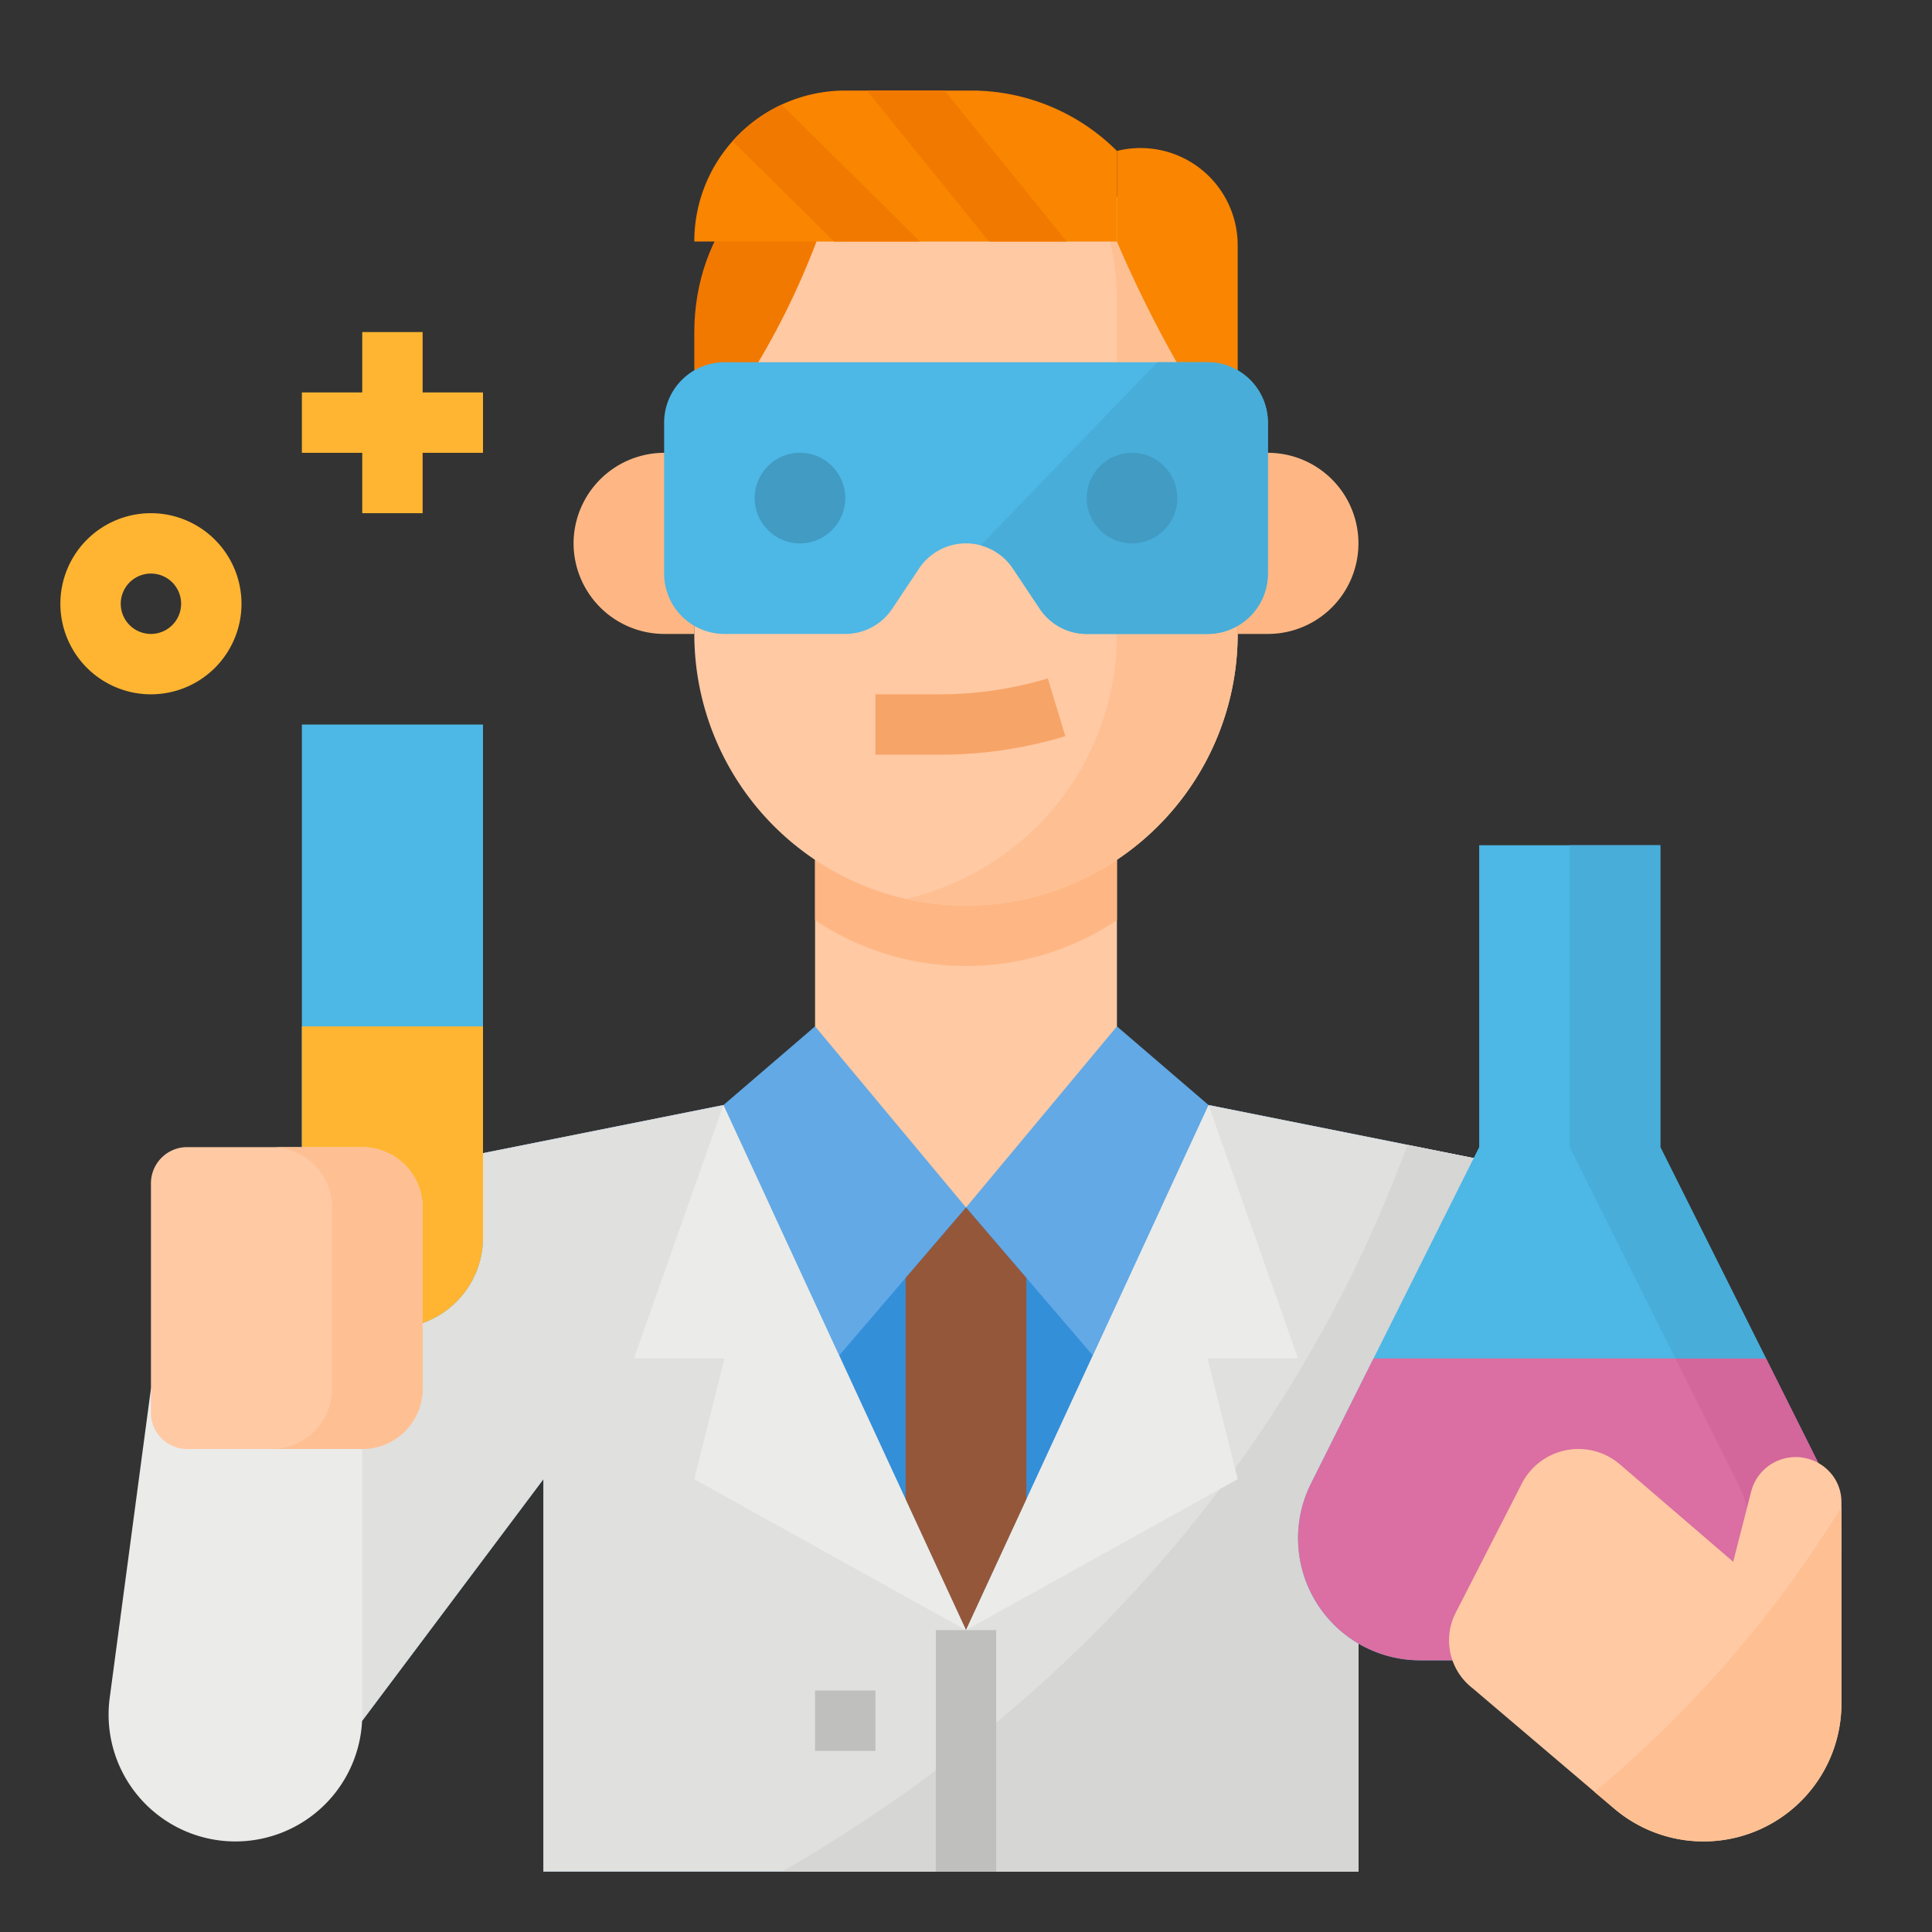 <svg height="512" viewBox="0 0 512 512" width="512" xmlns="http://www.w3.org/2000/svg"><rect x="0" y="0" width="512" height="512" fill="#333333" stroke="none"/><path d="m486.6 446.043v.89a37.335 37.335 0 0 1 -67.2 22.4l-59.4-77.333v104h-216v-104l-48 64h-64l53.91-121.3a47.977 47.977 0 0 1 34.45-27.57l71.35-14.27 24.29-4.86v-80h80v80l24.29 4.86 51.31 10.26 22.78 4.56a47.993 47.993 0 0 1 32.43 23.53l55 96.533a37.334 37.334 0 0 1 4.79 18.3z" fill="#fec9a3"/><path d="m486.6 446.043v.89a37.335 37.335 0 0 1 -67.2 22.4l-59.4-77.333v104h-216v-104l-48 64h-64l53.91-121.3a47.977 47.977 0 0 1 34.45-27.57l71.35-14.27 64.29 139.14 64.29-139.14 51.31 10.26 22.78 4.56a47.993 47.993 0 0 1 32.43 23.53l55 96.533a37.334 37.334 0 0 1 4.79 18.3z" fill="#348fd9"/><path d="m296 243.858v-35.868h-80v35.868a71.963 71.963 0 0 0 80 0z" fill="#feb784"/><path d="m200 319.99h112v112h-112z" fill="#348fd9"/><path d="m486.6 446.04v.89a37.335 37.335 0 0 1 -67.2 22.4l-59.4-77.33v104h-216v-104l-48 64h-64l53.91-121.3a47.977 47.977 0 0 1 34.45-27.57l71.35-14.27 64.29 139.14 64.29-139.14 51.31 10.26 1.39.28 21.39 4.28a47.993 47.993 0 0 1 32.43 23.53l55 96.53a37.334 37.334 0 0 1 4.79 18.3z" fill="#e0e0de"/><path d="m486.6 446.04v.89a37.335 37.335 0 0 1 -67.2 22.4l-59.4-77.33v104h-152.73c55.15-31.82 128.24-90.93 165.72-192.6l21.39 4.28a47.993 47.993 0 0 1 32.43 23.53l55 96.53a37.334 37.334 0 0 1 4.79 18.3z" fill="#d6d6d4"/><path d="m62.389 488a33.61 33.61 0 0 1 -33.315-38.053l10.926-81.947h56v86.389a33.611 33.611 0 0 1 -33.611 33.611z" fill="#ebebe9"/><path d="m80 192h48a0 0 0 0 1 0 0v136a24 24 0 0 1 -24 24 24 24 0 0 1 -24-24v-136a0 0 0 0 1 0 0z" fill="#4db7e5"/><path d="m80 272h48a0 0 0 0 1 0 0v56a24 24 0 0 1 -24 24 24 24 0 0 1 -24-24v-56a0 0 0 0 1 0 0z" fill="#ffb531"/><path d="m112 320v48a16 16 0 0 1 -16 16h-46.4a9.6 9.6 0 0 1 -9.6-9.6v-60.8a9.6 9.6 0 0 1 9.6-9.6h46.4a16 16 0 0 1 16 16z" fill="#fec9a3"/><path d="m336 120h-8v48h8a24 24 0 1 0 0-48z" fill="#feb784"/><path d="m176.4 120h-.4a24.07 24.07 0 0 0 -24 24 24.071 24.071 0 0 0 24 24h8v-48z" fill="#feb784"/><path d="m328 112v56a72 72 0 1 1 -144 0v-56a72 72 0 0 1 144 0z" fill="#fec9a3"/><path d="m184 120v-32c0-26.51 17.909-48 40-48l-1.408 5.068c-7.842 28.232-21.055 53.888-38.592 74.932z" fill="#f27900"/><path d="m248.934 200h-16.934v-16h16.934a99.062 99.062 0 0 0 28.747-4.216l4.638 15.313a115.032 115.032 0 0 1 -33.385 4.903z" fill="#f7a468"/><path d="m328 112v56a72.08 72.08 0 0 1 -88 70.22 72.044 72.044 0 0 0 56-70.22v-88a71.65 71.65 0 0 0 -7.66-32.34 72.075 72.075 0 0 1 39.66 64.34z" fill="#fec093"/><path d="m328 120v-55.015a25.754 25.754 0 0 0 -32-24.985v24s14.463 34.956 32 56z" fill="#f98500"/><path d="m296 40v24h-112a39.813 39.813 0 0 1 10.14-26.6c.51-.58 1.04-1.14 1.58-1.68a40 40 0 0 1 28.28-11.72h33.37a54.641 54.641 0 0 1 38.63 16z" fill="#f98500"/><path d="m282.68 64h-20.58l-32.37-40h20.58z" fill="#f27900"/><path d="m243.81 64h-22.76l-26.91-26.6c.51-.58 1.04-1.14 1.58-1.68a39.918 39.918 0 0 1 11.4-7.98z" fill="#f27900"/><path d="m488 407.64a32.362 32.362 0 0 1 -32.36 32.36h-79.28a32.353 32.353 0 0 1 -28.94-46.83l16.58-33.17 28-56v-80h48v80l28 56 16.58 33.17a32.313 32.313 0 0 1 3.42 14.47z" fill="#4db7e5"/><path d="m488 407.64a32.362 32.362 0 0 1 -32.36 32.36h-79.28a32.353 32.353 0 0 1 -28.94-46.83l16.58-33.17h104l16.58 33.17a32.313 32.313 0 0 1 3.42 14.47z" fill="#db6ea2"/><path d="m216 272-24.286 20.857 30.663 66.369 33.623-39.226z" fill="#62a9e6"/><path d="m296 272 24.286 20.857-30.663 66.369-33.623-39.226z" fill="#62a9e6"/><path d="m256 320-16 18.667v58.702l16 34.631 16-34.631v-58.702z" fill="#95573a"/><path d="m191.714 292.857-23.714 67.143h24l-8 32 72 40z" fill="#ebebe9"/><path d="m320.286 292.857 23.714 67.143h-24l8 32-72 40z" fill="#ebebe9"/><path d="m40 136a24 24 0 1 0 24 24 24.028 24.028 0 0 0 -24-24zm0 32a8 8 0 1 1 8-8 8.009 8.009 0 0 1 -8 8z" fill="#ffb531"/><path d="m128 104h-16v-16h-16v16h-16v16h16v16h16v-16h16z" fill="#ffb531"/><path d="m336 112v40a16 16 0 0 1 -16 16h-32a14.946 14.946 0 0 1 -12.44-6.66l-7.12-10.68a14.945 14.945 0 0 0 -24.88 0l-7.12 10.68a14.946 14.946 0 0 1 -12.44 6.66h-32a16 16 0 0 1 -16-16v-40a16 16 0 0 1 16-16h128a16 16 0 0 1 16 16z" fill="#4db7e5"/><path d="m336 112v40a16 16 0 0 1 -16 16h-32a14.946 14.946 0 0 1 -12.44-6.66l-7.12-10.68a14.916 14.916 0 0 0 -8.53-6.14l46.81-48.52h13.28a16 16 0 0 1 16 16z" fill="#48add9"/><circle cx="212" cy="132" fill="#419bc2" r="12"/><circle cx="300" cy="132" fill="#419bc2" r="12"/><path d="m248 432h16v64h-16z" fill="#bfbfbd"/><path d="m216 448h16v16h-16z" fill="#bfbfbd"/><path d="m468 360h-24l16.58 33.17a32.359 32.359 0 0 1 -28.94 46.83h24a32.353 32.353 0 0 0 28.94-46.83z" fill="#d3669a"/><path d="m440 304v-80h-24v80l28 56h24z" fill="#48add9"/><path d="m488 398.01v53.45a36.545 36.545 0 0 1 -60.2 27.85l-5.22-4.43-32.33-27.48a16.027 16.027 0 0 1 -4.49-19.98l17.62-34.42a16.865 16.865 0 0 1 25.9-4.94l30.03 25.82 4.8-18.75a12.183 12.183 0 0 1 16.78-7.91 12.061 12.061 0 0 1 5.18 4.37 11.7 11.7 0 0 1 1.93 6.42z" fill="#fec9a3"/><g fill="#fec093"><path d="m488 399.35v52.11a36.545 36.545 0 0 1 -60.2 27.85l-5.22-4.43a308.618 308.618 0 0 0 65.42-75.53z"/><path d="m112 320v48a16 16 0 0 1 -16 16h-24a16 16 0 0 0 16-16v-48a16 16 0 0 0 -16-16h24a16 16 0 0 1 16 16z"/></g></svg>